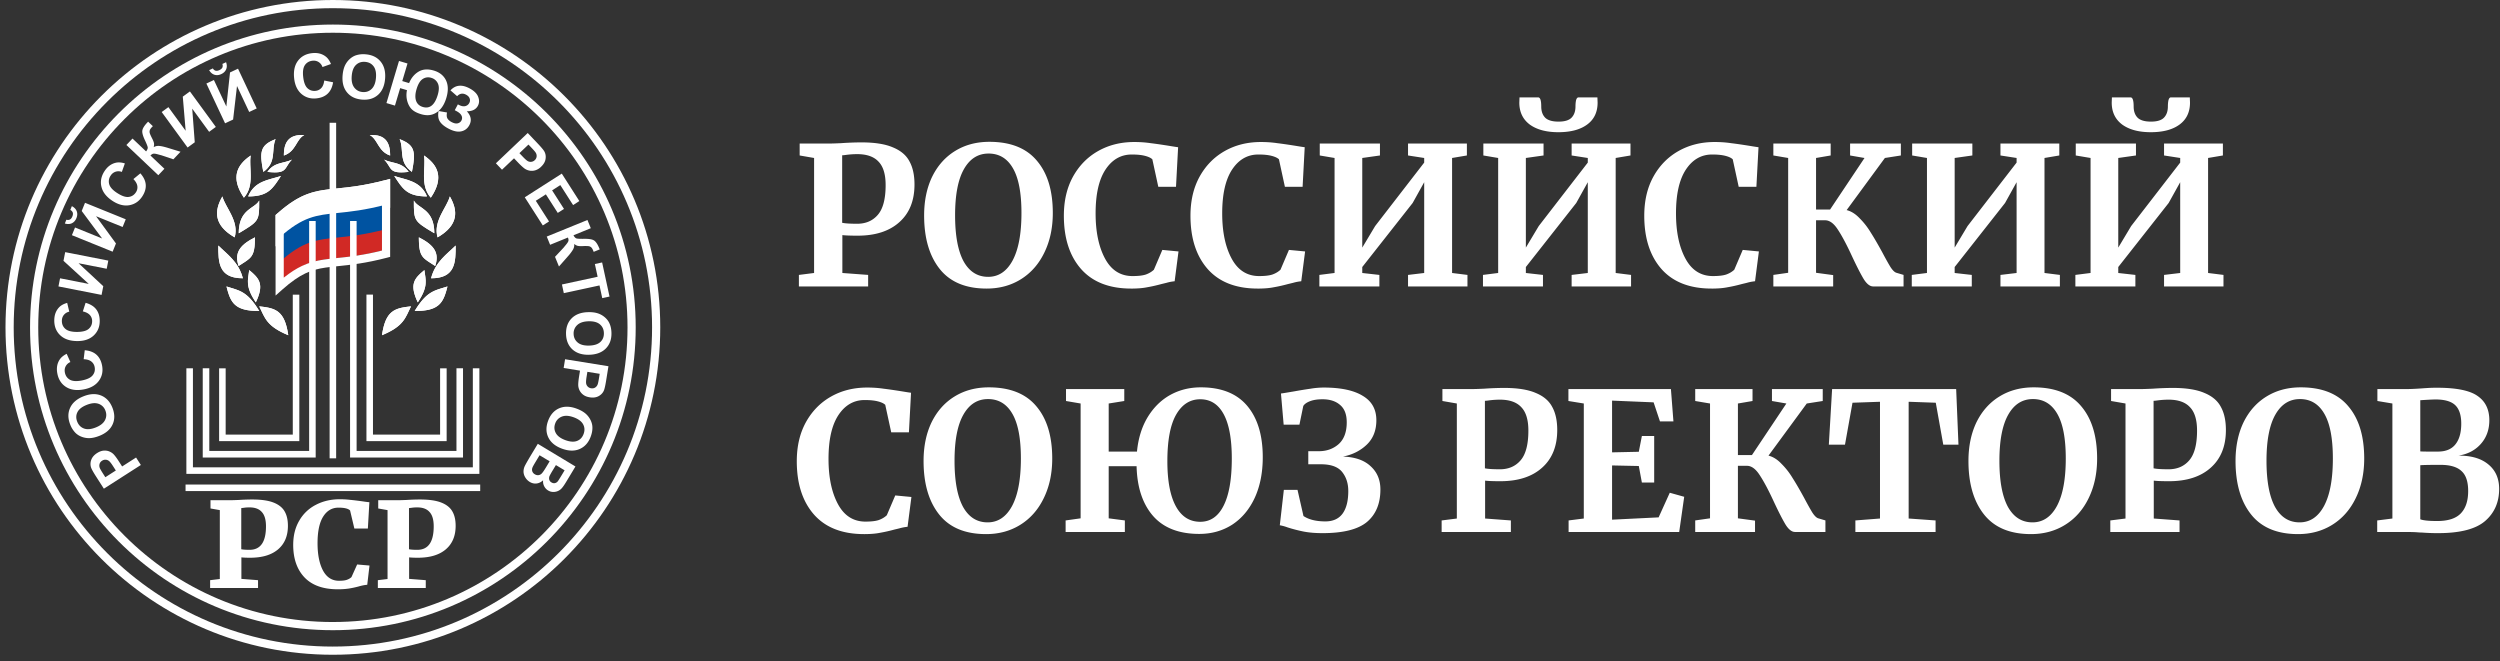 <svg width="276" height="73" fill="none" xmlns="http://www.w3.org/2000/svg"><rect width="100%" height="100%" fill="#333333" stroke="none"/><path fill-rule="evenodd" clip-rule="evenodd" d="M36.75 71.381c19.462 0 35.239-15.777 35.239-35.239 0-19.461-15.777-35.238-35.24-35.238-19.46 0-35.237 15.776-35.237 35.238s15.777 35.24 35.239 35.24zm0 .904c19.96 0 36.142-16.182 36.142-36.142C72.892 16.18 56.711 0 36.75 0 16.789 0 .607 16.181.607 36.142c0 19.961 16.182 36.143 36.143 36.143z" fill="#fff"/><path fill-rule="evenodd" clip-rule="evenodd" d="M36.75 68.67c17.965 0 32.528-14.563 32.528-32.528 0-17.964-14.563-32.528-32.528-32.528-17.965 0-32.528 14.564-32.528 32.529 0 17.964 14.563 32.528 32.528 32.528zm0 .904c18.464 0 33.432-14.968 33.432-33.431 0-18.464-14.968-33.432-33.432-33.432-18.464 0-33.432 14.968-33.432 33.431 0 18.464 14.968 33.432 33.432 33.432z" fill="#fff"/><path d="M89.876 17.44l-1.593-.276v-1.316h3.207c.297 0 .757-.014 1.38-.043a32.69 32.69 0 012.23-.085c1.472 0 2.632.184 3.482.553.863.354 1.472.87 1.826 1.55.368.665.552 1.514.552 2.548 0 1.783-.559 3.17-1.678 4.162-1.104.99-2.64 1.486-4.607 1.486-.779 0-1.338-.021-1.678-.064v4.183l2.846.212v1.274h-7.645v-1.273l1.678-.213V17.44zm3.1 7.156c.326.071.878.106 1.656.106.949 0 1.706-.325 2.272-.976.58-.666.87-1.763.87-3.292 0-1.189-.261-2.052-.785-2.59-.51-.552-1.295-.828-2.357-.828-.396 0-.807.028-1.231.085-.198.028-.34.042-.425.042v7.453zm15.949 7.262c-2.307 0-4.034-.722-5.181-2.166-1.146-1.444-1.72-3.411-1.72-5.903 0-1.628.298-3.057.892-4.289.609-1.231 1.458-2.18 2.548-2.845 1.09-.666 2.343-.998 3.759-.998 2.335 0 4.084.693 5.244 2.08 1.175 1.374 1.763 3.299 1.763 5.776 0 1.642-.312 3.1-.935 4.374-.608 1.26-1.465 2.237-2.569 2.93-1.104.694-2.371 1.041-3.801 1.041zm.213-14.906c-1.161 0-2.067.573-2.718 1.72-.651 1.147-.977 2.845-.977 5.096 0 2.223.311 3.914.934 5.075.637 1.147 1.543 1.72 2.718 1.72 1.147 0 2.046-.602 2.697-1.805.651-1.217.977-2.966.977-5.245 0-2.208-.312-3.85-.935-4.926-.623-1.09-1.521-1.635-2.696-1.635zm15.745 14.906c-2.406 0-4.246-.715-5.52-2.145-1.275-1.443-1.912-3.411-1.912-5.902 0-1.642.333-3.072.998-4.29.68-1.231 1.607-2.18 2.782-2.845s2.506-.998 3.992-.998c.623 0 1.224.042 1.805.127.58.071 1.267.17 2.06.298.594.099.92.148.976.148l-.233 4.374h-1.954l-.658-3.036c-.156-.156-.425-.283-.807-.382-.382-.1-.87-.149-1.465-.149-1.203 0-2.173.56-2.909 1.678-.722 1.104-1.083 2.71-1.083 4.82 0 2.038.347 3.701 1.04 4.99.694 1.288 1.706 1.932 3.037 1.932.637 0 1.125-.057 1.465-.17.354-.127.651-.304.892-.53l.934-2.188 1.784.17-.425 3.291a4.97 4.97 0 00-.892.17c-.283.07-.46.113-.531.128-.566.155-1.097.276-1.592.36-.481.1-1.076.15-1.784.15zm13.976 0c-2.406 0-4.246-.715-5.52-2.145-1.274-1.443-1.911-3.411-1.911-5.902 0-1.642.332-3.072.998-4.29.679-1.231 1.606-2.18 2.781-2.845s2.506-.998 3.992-.998c.623 0 1.225.042 1.805.127.58.071 1.267.17 2.06.298.594.099.92.148.976.148l-.233 4.374h-1.954l-.658-3.036c-.156-.156-.425-.283-.807-.382-.382-.1-.87-.149-1.465-.149-1.203 0-2.173.56-2.909 1.678-.722 1.104-1.083 2.71-1.083 4.82 0 2.038.347 3.701 1.041 4.99.693 1.288 1.705 1.932 3.036 1.932.637 0 1.125-.057 1.465-.17.354-.127.651-.304.892-.53l.934-2.188 1.784.17-.425 3.291a4.97 4.97 0 00-.892.17c-.283.07-.46.113-.53.128-.567.155-1.098.276-1.593.36-.481.1-1.076.15-1.784.15zm13.488-16.01v1.316l-1.953.276v9.895l1.422-2.378 5.415-7.007v-.51l-1.784-.276v-1.316h6.498v1.316l-1.635.276v12.698l1.698.212v1.274h-6.561v-1.273l1.784-.213V20.116l-1.274 2.293-5.563 7.07v.66l1.889.212v1.274h-6.625V30.35l1.678-.213V17.44l-1.635-.276v-1.316h6.646zm18.061 0v1.316l-1.953.276v9.895l1.422-2.378 5.415-7.007v-.51l-1.784-.276v-1.316h6.498v1.316l-1.635.276v12.698l1.698.212v1.274h-6.561v-1.273l1.784-.213V20.116l-1.274 2.293-5.563 7.07v.66l1.889.212v1.274h-6.624V30.35l1.677-.213V17.44l-1.635-.276v-1.316h6.646zm-.594-5.096c.226 0 .339.332.339.998 0 .538.149.955.446 1.253.297.283.786.424 1.465.424.666 0 1.14-.141 1.423-.424.297-.298.446-.715.446-1.253 0-.255.021-.482.064-.68.056-.212.148-.318.276-.318h2.081l.021.573c0 1.048-.382 1.855-1.147 2.42-.764.567-1.826.85-3.185.85-1.331 0-2.385-.283-3.164-.85-.764-.58-1.146-1.386-1.146-2.42l.021-.573h2.06zm19.144 21.106c-2.407 0-4.247-.715-5.521-2.145-1.274-1.443-1.911-3.411-1.911-5.902 0-1.642.332-3.072.998-4.29.679-1.231 1.606-2.18 2.781-2.845s2.506-.998 3.992-.998c.623 0 1.225.042 1.805.127.581.071 1.267.17 2.06.298.594.099.92.148.977.148l-.234 4.374h-1.953l-.659-3.036c-.155-.156-.424-.283-.807-.382-.382-.1-.87-.149-1.465-.149-1.203 0-2.173.56-2.909 1.678-.722 1.104-1.083 2.71-1.083 4.82 0 2.038.347 3.701 1.041 4.99.693 1.288 1.706 1.932 3.036 1.932.637 0 1.126-.057 1.465-.17.354-.127.652-.304.892-.53l.934-2.188 1.784.17-.425 3.291a4.943 4.943 0 00-.891.17c-.284.07-.46.113-.531.128-.566.155-1.097.276-1.593.36-.481.1-1.076.15-1.783.15zm14.91-8.663c.51.127.991.431 1.444.913.467.467.87.984 1.21 1.55.354.552.779 1.281 1.274 2.187.382.722.687 1.267.913 1.635.241.368.46.58.658.637l.786.233v1.274h-3.355c-.354 0-.701-.268-1.04-.806-.326-.538-.758-1.38-1.296-2.527-.594-1.288-1.118-2.272-1.571-2.952-.439-.68-.906-1.019-1.401-1.019h-.998v5.797l1.89.255v1.253h-6.604V30.35l1.635-.234V17.44l-1.635-.276v-1.316h6.328v1.316l-1.614.276v5.691h1.55l3.801-5.69-1.593-.277v-1.316h5.606v1.316l-1.763.276-4.225 5.755zm13.88-7.347v1.316l-1.953.276v9.895l1.423-2.378 5.414-7.007v-.51l-1.783-.276v-1.316h6.497v1.316l-1.635.276v12.698l1.699.212v1.274h-6.561v-1.273l1.783-.213V20.116l-1.274 2.293-5.563 7.07v.66l1.89.212v1.274h-6.625V30.35l1.677-.213V17.44l-1.635-.276v-1.316h6.646zm18.062 0v1.316l-1.954.276v9.895l1.423-2.378 5.414-7.007v-.51l-1.783-.276v-1.316h6.497v1.316l-1.635.276v12.698l1.699.212v1.274h-6.561v-1.273l1.783-.213V20.116l-1.274 2.293-5.563 7.07v.66l1.89.212v1.274h-6.625V30.35l1.677-.213V17.44l-1.635-.276v-1.316h6.647zm-.595-5.096c.227 0 .34.332.34.998 0 .538.148.955.446 1.253.297.283.785.424 1.465.424.665 0 1.139-.141 1.422-.424.298-.298.446-.715.446-1.253 0-.255.022-.482.064-.68.057-.212.149-.318.276-.318h2.081l.021.573c0 1.048-.382 1.855-1.146 2.42-.765.567-1.826.85-3.185.85-1.331 0-2.386-.283-3.164-.85-.765-.58-1.147-1.386-1.147-2.42l.021-.573h2.06zM95.397 58.965c-2.407 0-4.247-.715-5.521-2.145-1.274-1.444-1.911-3.411-1.911-5.903 0-1.642.332-3.071.998-4.289.68-1.231 1.607-2.18 2.781-2.845 1.175-.666 2.506-.998 3.992-.998.623 0 1.225.042 1.805.127.58.071 1.267.17 2.06.298.594.099.92.148.977.148l-.234 4.374h-1.953l-.659-3.036c-.155-.156-.424-.283-.806-.382-.383-.1-.871-.149-1.466-.149-1.203 0-2.173.56-2.909 1.678-.722 1.104-1.083 2.71-1.083 4.82 0 2.038.347 3.701 1.04 4.99.695 1.288 1.707 1.932 3.037 1.932.637 0 1.126-.057 1.465-.17.354-.127.652-.304.892-.53l.934-2.188 1.784.17-.425 3.291a4.955 4.955 0 00-.891.17c-.284.07-.46.113-.531.127a16.6 16.6 0 01-1.593.361c-.481.1-1.076.149-1.783.149zm13.466 0c-2.307 0-4.034-.722-5.181-2.166-1.147-1.444-1.72-3.411-1.72-5.903 0-1.628.297-3.057.892-4.29.609-1.23 1.458-2.179 2.548-2.844 1.09-.666 2.343-.998 3.758-.998 2.336 0 4.084.693 5.245 2.08 1.175 1.374 1.762 3.299 1.762 5.776 0 1.642-.311 3.1-.934 4.374-.608 1.26-1.465 2.237-2.569 2.93-1.104.694-2.371 1.041-3.801 1.041zm.212-14.906c-1.16 0-2.066.573-2.717 1.72-.652 1.146-.977 2.845-.977 5.096 0 2.222.311 3.914.934 5.075.637 1.146 1.543 1.72 2.718 1.72 1.147 0 2.045-.602 2.697-1.805.651-1.218.976-2.966.976-5.245 0-2.208-.311-3.85-.934-4.926-.623-1.09-1.522-1.635-2.697-1.635zm16.447 5.797c.141-1.458.531-2.718 1.168-3.78.651-1.076 1.479-1.897 2.484-2.463 1.019-.566 2.152-.85 3.397-.85 2.265 0 3.971.68 5.118 2.04 1.146 1.358 1.72 3.248 1.72 5.669 0 1.712-.298 3.213-.892 4.501-.595 1.274-1.423 2.258-2.485 2.952-1.061.679-2.272 1.019-3.631 1.019-2.236 0-3.935-.659-5.096-1.975-1.16-1.33-1.769-3.164-1.826-5.5H122.4v5.755l1.784.233v1.274h-6.54v-1.274l1.656-.233V44.547l-1.613-.276v-1.316h6.433v1.316l-1.72.276v5.309h3.122zm6.986-5.776c-1.133 0-2.025.573-2.676 1.72-.637 1.133-.955 2.838-.955 5.117 0 2.166.311 3.822.934 4.97.623 1.146 1.522 1.719 2.697 1.719 1.118 0 1.974-.587 2.569-1.762.609-1.19.913-2.93.913-5.224 0-2.152-.297-3.78-.892-4.884-.594-1.104-1.458-1.656-2.59-1.656zm8.911-.637c.141-.014.622-.092 1.443-.233a47.438 47.438 0 011.826-.298 9.089 9.089 0 011.444-.127c1.883 0 3.32.304 4.311.913 1.005.594 1.507 1.493 1.507 2.697 0 1.132-.361 2.038-1.083 2.717-.707.666-1.578 1.098-2.611 1.296 1.33.042 2.35.396 3.057 1.061.722.652 1.083 1.508 1.083 2.57 0 1.557-.495 2.753-1.486 3.588-.991.821-2.626 1.232-4.905 1.232-.779 0-1.465-.057-2.06-.17a16.205 16.205 0 01-1.805-.467 4.999 4.999 0 00-.849-.234l.446-3.907h1.508l.658 2.888c.594.396 1.401.594 2.42.594.836 0 1.466-.283 1.89-.849.425-.58.637-1.415.637-2.505 0-.836-.226-1.536-.679-2.103-.453-.566-1.232-.849-2.336-.849h-1.401v-1.444h1.168c.863 0 1.592-.262 2.187-.785.594-.538.891-1.338.891-2.4 0-.863-.24-1.5-.722-1.91-.481-.426-1.132-.638-1.953-.638-.552 0-1.012.07-1.38.212-.368.142-.616.319-.743.531l-.425 2.06h-1.741l-.297-3.44zm19.416 1.104l-1.593-.276v-1.316h3.206c.298 0 .758-.014 1.381-.043a32.68 32.68 0 012.229-.085c1.472 0 2.633.184 3.482.552.864.354 1.473.871 1.826 1.55.369.666.553 1.515.553 2.548 0 1.784-.56 3.171-1.678 4.162-1.104.991-2.64 1.487-4.608 1.487-.778 0-1.337-.021-1.677-.064v4.183l2.845.212v1.274h-7.644v-1.274l1.678-.212V44.547zm3.1 7.156c.325.07.877.106 1.656.106.948 0 1.706-.325 2.272-.976.58-.666.87-1.763.87-3.292 0-1.189-.261-2.052-.785-2.59-.51-.552-1.295-.828-2.357-.828-.396 0-.807.028-1.232.085a3.42 3.42 0 01-.424.042v7.453zm10.917-7.156l-1.699-.276v-1.316h11.317l.277 3.567h-1.487l-.701-2.102-4.586-.191v5.712l2.951-.064.34-1.741h1.359v5.138h-1.359l-.34-1.826-2.951-.063v5.987l5.139-.254 1.231-2.718 1.593.446-.552 3.885h-12.21v-1.274l1.678-.212V44.547zm20.39 5.755c.509.127.991.431 1.444.913.467.467.87.983 1.21 1.55.354.552.779 1.28 1.274 2.187.382.722.687 1.267.913 1.635.241.368.46.58.658.637l.786.233v1.274h-3.355c-.354 0-.701-.269-1.04-.806-.326-.538-.758-1.38-1.296-2.527-.594-1.289-1.118-2.272-1.571-2.952-.439-.68-.906-1.019-1.401-1.019h-.998v5.797l1.889.255v1.252h-6.603v-1.274l1.635-.233V44.547l-1.635-.276v-1.316h6.327v1.316l-1.613.276v5.69h1.55l3.8-5.69-1.592-.276v-1.316h5.606v1.316l-1.763.276-4.225 5.755zm12.309-5.946l-3.036.106-.829 4.63h-1.783l.361-6.137h13.696l.254 6.136h-1.677l-.828-4.629-2.994-.106v12.889l2.973.212v1.274h-8.855v-1.274l2.718-.212V44.356zm16.667 14.609c-2.308 0-4.035-.722-5.181-2.166-1.147-1.444-1.72-3.411-1.72-5.903 0-1.628.297-3.057.891-4.29.609-1.23 1.459-2.179 2.549-2.844 1.09-.666 2.342-.998 3.758-.998 2.336 0 4.084.693 5.245 2.08 1.175 1.374 1.762 3.299 1.762 5.776 0 1.642-.311 3.1-.934 4.374-.609 1.26-1.465 2.237-2.57 2.93-1.104.694-2.371 1.041-3.8 1.041zm.212-14.906c-1.161 0-2.067.573-2.718 1.72-.651 1.146-.977 2.845-.977 5.096 0 2.222.312 3.914.935 5.075.637 1.146 1.543 1.72 2.717 1.72 1.147 0 2.046-.602 2.697-1.805.651-1.218.977-2.966.977-5.245 0-2.208-.312-3.85-.934-4.926-.623-1.09-1.522-1.635-2.697-1.635zm10.225.488l-1.593-.276v-1.316h3.207c.297 0 .757-.014 1.38-.043a32.68 32.68 0 012.229-.085c1.472 0 2.633.184 3.483.552.863.354 1.472.871 1.826 1.55.368.666.552 1.515.552 2.548 0 1.784-.559 3.171-1.678 4.162-1.104.991-2.64 1.487-4.607 1.487-.779 0-1.338-.021-1.678-.064v4.183l2.845.212v1.274h-7.644v-1.274l1.678-.212V44.547zm3.1 7.156c.326.07.878.106 1.656.106.949 0 1.706-.325 2.272-.976.581-.666.871-1.763.871-3.292 0-1.189-.262-2.052-.786-2.59-.51-.552-1.295-.828-2.357-.828-.396 0-.807.028-1.231.085-.199.028-.34.042-.425.042v7.453zm15.949 7.262c-2.307 0-4.034-.722-5.181-2.166-1.146-1.444-1.72-3.411-1.72-5.903 0-1.628.298-3.057.892-4.29.609-1.23 1.458-2.179 2.548-2.844 1.09-.666 2.343-.998 3.759-.998 2.335 0 4.083.693 5.244 2.08 1.175 1.374 1.763 3.299 1.763 5.776 0 1.642-.312 3.1-.935 4.374-.608 1.26-1.465 2.237-2.569 2.93-1.104.694-2.371 1.041-3.801 1.041zm.213-14.906c-1.161 0-2.067.573-2.718 1.72-.651 1.146-.977 2.845-.977 5.096 0 2.222.311 3.914.934 5.075.637 1.146 1.543 1.72 2.718 1.72 1.147 0 2.046-.602 2.697-1.805.651-1.218.977-2.966.977-5.245 0-2.208-.312-3.85-.935-4.926-.623-1.09-1.521-1.635-2.696-1.635zm10.203.488l-1.656-.276v-1.316h3.164c.481 0 1.104-.029 1.868-.085.184-.014.404-.028.659-.043.254-.014.552-.02.891-.02 2.138 0 3.631.303 4.481.912.863.595 1.295 1.486 1.295 2.676 0 1.047-.319 1.925-.956 2.633-.622.693-1.443 1.118-2.463 1.274 1.402-.014 2.499.304 3.292.955.806.651 1.21 1.557 1.21 2.718 0 1.472-.517 2.654-1.55 3.546-1.034.892-2.761 1.338-5.181 1.338a22.5 22.5 0 01-1.763-.064c-.141 0-.382-.014-.722-.042a25.042 25.042 0 00-1.04-.022h-3.206v-1.274l1.677-.212V44.547zm3.079 5.288c.156.014.474.02.956.02h.998c.863 0 1.507-.268 1.932-.806.425-.538.637-1.295.637-2.272 0-.934-.22-1.614-.658-2.039-.439-.424-1.168-.637-2.187-.637-.269 0-.829.029-1.678.085v5.648zm0 7.495c.326.127.949.191 1.869.191 1.203 0 2.073-.283 2.611-.85.538-.566.807-1.387.807-2.462 0-1.034-.247-1.77-.743-2.209-.481-.453-1.253-.68-2.314-.68-1.189 0-1.933.015-2.23.043v5.967zM24.268 56.317l-1.03-.182v-.913h2.27c.148 0 .436-.01.863-.027a22.846 22.846 0 011.461-.052c1.003 0 1.791.113 2.367.34.575.226.984.552 1.225.978.241.417.362.947.362 1.591 0 1.113-.362 1.978-1.086 2.596-.724.617-1.754.926-3.09.926-.418 0-.738-.013-.961-.04v2.374l1.838.144v.86h-5.29v-.86l1.071-.13v-7.605zm2.367 4.318c.186.043.492.065.919.065 1.206 0 1.81-.865 1.81-2.596 0-.722-.154-1.248-.46-1.578-.297-.34-.747-.509-1.35-.509-.26 0-.464.013-.613.04-.148.017-.25.03-.306.038v4.54zm10.65 4.421c-1.606 0-2.826-.434-3.662-1.304-.835-.878-1.253-2.078-1.253-3.6 0-1.026.223-1.917.669-2.674a4.425 4.425 0 011.837-1.748c.78-.408 1.662-.613 2.645-.613.39 0 .766.022 1.128.065.362.035.798.087 1.309.157.399.06.673.096.821.104l-.167 2.909h-1.49l-.473-1.996c-.204-.208-.631-.313-1.28-.313-.715 0-1.282.335-1.7 1.005-.408.66-.612 1.634-.612 2.921 0 1.252.2 2.257.599 3.013.408.757.998 1.135 1.768 1.135.38 0 .668-.035.863-.104.204-.07.376-.17.515-.3l.627-1.396 1.364.118-.25 2.126c-.27.017-.6.082-.989.195-.371.096-.724.17-1.058.222a7.84 7.84 0 01-1.211.078zm5.5-8.739l-1.03-.182v-.913h2.27c.148 0 .436-.01.863-.027a22.851 22.851 0 011.461-.052c1.003 0 1.792.113 2.367.34.575.226.984.552 1.225.978.241.417.362.947.362 1.591 0 1.113-.362 1.978-1.086 2.596-.724.617-1.754.926-3.09.926-.418 0-.738-.013-.961-.04v2.374l1.838.144v.86h-5.29v-.86l1.071-.13v-7.605zm2.367 4.318c.186.043.492.065.919.065 1.207 0 1.81-.865 1.81-2.596 0-.722-.153-1.248-.46-1.578-.297-.34-.747-.509-1.35-.509-.26 0-.464.013-.613.04-.148.017-.25.03-.306.038v4.54z" fill="#fff"/><path fill-rule="evenodd" clip-rule="evenodd" d="M30.876 26.203v-2.259c2.59-2.303 4.027-2.45 6.4-2.692 1.35-.138 3.003-.306 5.346-.922v2.259c-2.343.615-3.996.784-5.347.922-2.372.242-3.808.39-6.4 2.692z" fill="#fff"/><path fill-rule="evenodd" clip-rule="evenodd" d="M43.073 19.745v3.193l-.337.088c-2.377.625-4.058.796-5.414.935h-.002c-1.195.122-2.09.216-3.01.549-.909.33-1.867.904-3.135 2.031l-.752.669v-3.468l.152-.135c1.323-1.176 2.379-1.826 3.428-2.206 1.032-.374 2.032-.476 3.197-.595l.029-.003c1.344-.137 2.97-.303 5.278-.91l.566-.148zm-.903 1.166c-2.082.508-3.602.664-4.848.79l-.002.001c-1.195.122-2.09.216-3.01.549-.872.316-1.79.859-2.983 1.898v1.082c.986-.787 1.833-1.266 2.676-1.571 1.032-.374 2.032-.476 3.197-.595l.029-.003c1.278-.13 2.81-.287 4.94-.823v-1.328z" fill="#fff"/><path fill-rule="evenodd" clip-rule="evenodd" d="M30.876 29.366l-.007-3.163c2.59-2.303 4.027-2.45 6.4-2.692 1.35-.138 3.003-.306 5.346-.922l.007 3.163c-2.343.615-3.996.784-5.347.922-2.372.242-3.808.389-6.4 2.692z" fill="#0053A1"/><path fill-rule="evenodd" clip-rule="evenodd" d="M30.876 31.173v-2.26c2.59-2.302 4.027-2.449 6.4-2.691 1.35-.138 3.003-.307 5.346-.922v2.259c-2.343.615-3.996.784-5.347.922-2.372.242-3.808.389-6.4 2.692z" fill="#D12925"/><path fill-rule="evenodd" clip-rule="evenodd" d="M43.073 19.745v8.614l-.337.089c-2.38.625-4.089.8-5.445.938-.5.051-.953.097-1.374.16-.781.115-1.47.285-2.205.636-.738.352-1.541.896-2.537 1.78l-.752.669v-8.89l.152-.134c1.038-.922 1.911-1.522 2.748-1.921.84-.401 1.623-.59 2.462-.715.47-.07.952-.118 1.473-.171 1.343-.138 2.943-.3 5.249-.907l.566-.148zm-.903 1.166c-2.089.51-3.633.667-4.879.795-.5.05-.953.097-1.374.16-.781.115-1.47.285-2.205.635-.7.334-1.459.841-2.385 1.648v6.503c.722-.575 1.37-.987 1.996-1.286.84-.4 1.623-.59 2.462-.714.47-.07.952-.119 1.473-.172 1.277-.13 2.785-.284 4.912-.82v-6.75zm10.844 33.303H20.485v-.723h32.529v.723z" fill="#fff"/><path fill-rule="evenodd" clip-rule="evenodd" d="M37.111 13.553V50.6h-.722V13.554h.722z" fill="#fff"/><path fill-rule="evenodd" clip-rule="evenodd" d="M52.924 40.66v11.656H20.576V40.66h.723v10.933h30.902V40.66h.723z" fill="#fff"/><path fill-rule="evenodd" clip-rule="evenodd" d="M34.852 24.396V50.51h-12.47v-9.85h.724v9.126h11.023v-25.39h.723zm3.795 0V50.51h12.47v-9.85h-.724v9.126H39.37v-25.39h-.723z" fill="#fff"/><path fill-rule="evenodd" clip-rule="evenodd" d="M40.455 32.528v16.174h8.855v-8.041h-.723v7.319h-7.41V32.527h-.722zm-7.41 0v16.174H24.19v-8.041h.723v7.319h7.41V32.528h.722z" fill="#fff"/><path d="M15.55 51.335l-4.083 2.617-.848-1.323c-.322-.502-.51-.842-.567-1.02a1.269 1.269 0 01.024-.845c.103-.289.317-.537.642-.746.25-.16.49-.25.72-.269.23-.018.438.012.627.09.186.077.341.178.466.303.165.172.367.444.606.818l.345.537 1.54-.987.529.825zm-3.92 1.35l1.158-.743-.29-.451c-.207-.325-.368-.529-.481-.611a.645.645 0 00-.743-.019.626.626 0 00-.284.366c-.04.15-.03.299.031.448.045.11.162.314.353.611l.255.399zm-.651-4.57c-.46.183-.872.268-1.238.255a2.3 2.3 0 01-.784-.172 1.906 1.906 0 01-.639-.423 2.664 2.664 0 01-.565-.9c-.264-.664-.27-1.277-.016-1.839.253-.564.746-.991 1.48-1.284.727-.29 1.376-.318 1.945-.087.567.232.983.68 1.247 1.342.266.67.275 1.284.024 1.842-.252.558-.737.98-1.454 1.266zm-.404-.925c.51-.203.85-.475 1.021-.816.169-.34.18-.692.036-1.055a1.226 1.226 0 00-.745-.736c-.356-.129-.795-.09-1.317.119-.517.205-.857.473-1.02.801-.165.327-.172.678-.023 1.053.15.375.4.626.749.752.347.128.78.088 1.299-.118zm-1.338-7.533l.119-.99c.547.045.98.21 1.296.495.315.284.52.681.618 1.193.12.633.004 1.194-.35 1.683-.356.49-.91.806-1.659.95-.793.15-1.447.062-1.963-.264-.518-.326-.84-.823-.967-1.49-.111-.583-.03-1.09.246-1.519.163-.255.424-.474.785-.655l.409.91a1.025 1.025 0 00-.518.465c-.109.205-.14.435-.09.691.067.354.248.617.544.79.295.17.726.201 1.294.093.602-.114 1.01-.304 1.225-.57.215-.265.29-.571.223-.918a.981.981 0 00-.37-.613c-.197-.154-.478-.237-.842-.251zm-.091-5.277l.304-.949c.53.148.922.391 1.18.732.254.338.38.768.38 1.288-.003.644-.224 1.173-.664 1.587-.442.413-1.045.619-1.808.616-.808-.002-1.434-.213-1.878-.63-.447-.419-.669-.968-.667-1.647.002-.594.179-1.075.53-1.445.209-.22.507-.384.895-.493l.23.97a1.022 1.022 0 00-.598.359c-.146.18-.22.4-.22.66-.001.36.127.653.385.879.257.223.675.336 1.253.338.613.002 1.05-.107 1.311-.327.261-.22.392-.506.393-.86a.98.98 0 00-.246-.672c-.165-.188-.425-.323-.78-.406zm-2.692-2.757l.177-.899 3.169.622-2.79-2.55.188-.959 4.76.935-.177.9-3.107-.61 2.729 2.535-.189.961-4.76-.935zm1.485-5.658l.344-.85 2.993 1.213-2.255-3.035.366-.904 4.496 1.821-.344.85-2.935-1.19 2.199 3.008-.368.908-4.496-1.821zm-.175-2.785l.17-.42c.268.137.447.324.537.56.089.234.078.487-.032.759-.11.271-.28.461-.506.57-.228.104-.486.113-.774.025l.17-.42a.517.517 0 00.393-.02c.11-.058.198-.17.266-.338s.083-.31.045-.428a.517.517 0 00-.27-.288zm6.963-3.41l.77-.633c.364.41.562.828.594 1.254.03.422-.096.852-.38 1.288-.35.54-.822.865-1.417.974-.595.107-1.213-.047-1.854-.462-.677-.44-1.089-.956-1.235-1.549-.149-.593-.038-1.175.332-1.745.323-.497.733-.806 1.229-.926.294-.072.634-.049 1.02.07l-.334.94a1.026 1.026 0 00-.696-.022 1.022 1.022 0 00-.544.436 1.109 1.109 0 00-.153.946c.095.328.385.649.87.963.514.334.94.48 1.28.437.338-.044.603-.213.795-.51a.981.981 0 00.158-.698c-.037-.247-.182-.502-.435-.764zm-.771-3.763l.673-.711 1.5 1.42c.133-.174.194-.32.182-.438-.013-.118-.114-.378-.302-.778-.242-.509-.339-.882-.29-1.118.046-.236.225-.518.536-.846l.095-.106.526.499-.098.098c-.138.146-.22.27-.247.372a.552.552 0 00.009.318c.034.112.127.317.279.615.08.159.137.302.17.431.035.127.028.289-.021.485.195-.116.409-.16.642-.134.235.024.535.093.9.204l1.42.435-.791.836-1.309-.442a6.833 6.833 0 01-.363-.098c-.26-.072-.439-.1-.538-.081-.098.017-.205.084-.32.203l1.542 1.46-.673.712-3.522-3.336zm3.896-3.639l.741-.54 1.904 2.609-.316-3.768.788-.575 2.86 3.919-.74.54-1.867-2.558.28 3.714-.79.578-2.86-3.92zm4.934-3.145l.83-.39 1.373 2.923.406-3.758.883-.416 2.063 4.39-.83.39-1.346-2.866-.429 3.701-.887.417-2.063-4.39zm1.762-2.162l.41-.193c.104.283.109.541.014.776-.093.231-.273.41-.538.534-.266.125-.518.15-.758.075-.24-.078-.434-.247-.586-.507l.41-.193c.08.135.181.22.302.253.12.032.261.01.425-.068.164-.077.272-.171.324-.284a.516.516 0 00-.003-.393zm11.249 1.828l.977.195c-.087.543-.285.96-.595 1.254-.307.292-.72.466-1.237.522-.64.07-1.191-.09-1.651-.48-.46-.394-.732-.97-.816-1.728-.088-.803.05-1.448.416-1.937.366-.49.886-.773 1.562-.847.59-.065 1.088.056 1.494.365.242.182.44.46.591.833l-.938.337a1.025 1.025 0 00-.424-.553 1.022 1.022 0 00-.681-.145c-.358.04-.634.2-.83.48-.193.282-.258.71-.195 1.284.067.61.225 1.032.472 1.266.248.235.547.333.898.294a.981.981 0 00.64-.32c.17-.185.274-.458.317-.82zm2.026-.555c.04-.492.147-.9.322-1.222.13-.237.297-.446.503-.626.207-.18.428-.308.662-.384a2.663 2.663 0 011.058-.106c.712.058 1.263.325 1.654.802.392.477.557 1.11.492 1.896-.063.78-.326 1.375-.786 1.782-.46.405-1.045.579-1.756.52-.718-.058-1.272-.324-1.66-.796-.39-.474-.552-1.096-.49-1.866zm1.008.05c-.044.547.048.973.278 1.277.23.302.54.47.928.5.39.033.72-.08.99-.34.274-.26.434-.672.48-1.232.045-.554-.043-.978-.265-1.27-.22-.293-.53-.455-.933-.488-.402-.033-.738.08-1.006.336-.27.255-.426.66-.472 1.217zM44.05 6.73l.938.28-.578 1.94.754.225c.226-.556.571-.976 1.035-1.259.464-.282 1.03-.324 1.695-.126.64.191 1.089.55 1.343 1.077.255.528.268 1.176.038 1.945-.15.504-.36.91-.632 1.217-.27.306-.587.512-.947.619-.359.105-.762.09-1.21-.043-.457-.136-.799-.317-1.026-.541-.226-.224-.392-.527-.5-.909a2.54 2.54 0 01-.028-1.2l-.755-.225-.575 1.928-.939-.28L44.05 6.73zm1.937 3.115c-.154.516-.17.945-.05 1.288.122.34.37.565.741.676.383.114.71.061.984-.159.275-.222.496-.61.662-1.166.159-.533.164-.956.016-1.27a1.129 1.129 0 00-.736-.623 1.077 1.077 0 00-.937.131c-.286.187-.513.561-.68 1.123z" fill="#fff"/><path d="M50.468 10.619l-.737-.644c.552-.6 1.253-.675 2.102-.222.502.267.822.58.958.938.14.356.13.684-.028.982a1.064 1.064 0 01-.47.461c-.205.102-.457.152-.757.152.233.25.372.501.419.756.048.253.002.51-.137.77-.2.376-.5.606-.9.69-.398.086-.871-.017-1.42-.31-.448-.238-.762-.5-.942-.786-.18-.288-.225-.671-.138-1.15l.93.162c-.055.3-.036.525.058.672.096.149.243.276.442.382.272.145.502.192.689.142a.62.62 0 00.403-.307.572.572 0 00.013-.537c-.084-.181-.267-.348-.552-.5l-.195-.104.343-.645.1.053c.265.14.499.19.702.145a.667.667 0 00.462-.36.587.587 0 00.038-.487c-.056-.167-.19-.307-.402-.42-.362-.193-.69-.137-.981.167zm4.278 7.408l3.516-3.343 1.083 1.14c.41.431.66.73.75.894.138.251.184.53.135.834-.046.303-.21.588-.49.854a1.582 1.582 0 01-.656.4 1.338 1.338 0 01-.632.03 1.416 1.416 0 01-.514-.21c-.195-.137-.445-.366-.75-.687l-.44-.463-1.327 1.26-.675-.71zm3.596-2.067l-.998.948.37.389c.266.28.462.449.588.508a.645.645 0 00.733-.122.627.627 0 00.21-.413.677.677 0 00-.115-.434c-.065-.1-.219-.278-.462-.534l-.326-.342zm-.407 5.821l4.087-2.614 1.938 3.03-.691.442-1.41-2.205-.907.58 1.313 2.051-.689.44-1.312-2.05-1.112.711 1.46 2.283-.688.44-1.989-3.108zm6.92 2.506l.37.907-1.912.78c.102.193.21.309.323.346.113.038.39.053.834.046.562-.01.942.056 1.138.198.195.14.377.419.548.838l.057.13-.671.273-.05-.13c-.075-.185-.154-.312-.236-.378a.553.553 0 00-.293-.124 4.838 4.838 0 00-.676 0 2.15 2.15 0 01-.463-.022c-.13-.02-.274-.094-.432-.22.025.225-.023.439-.143.64a5.05 5.05 0 01-.558.735l-.982 1.115-.435-1.067.943-1.009.074-.09a4.84 4.84 0 01.165-.2c.173-.207.272-.359.296-.457.026-.096.008-.221-.052-.375l-1.968.802-.37-.908 4.493-1.83zm-2.817 7.119l3.94-.853-.305-1.406.802-.174.816 3.767-.802.174-.304-1.403-3.94.853-.207-.958zm2.858 3.057c.494-.016.91.045 1.25.183.25.102.477.245.679.429.202.186.354.39.456.615.137.298.212.644.224 1.039.022.714-.181 1.292-.611 1.734-.43.443-1.04.678-1.83.702-.782.024-1.401-.17-1.858-.581-.454-.412-.692-.974-.714-1.687-.023-.72.179-1.3.605-1.74.427-.439 1.027-.67 1.799-.694zm.064 1.007c-.549.017-.962.157-1.238.42a1.242 1.242 0 00-.394.978c.012.39.162.706.45.946.29.243.716.356 1.279.338.555-.017.966-.152 1.232-.406.266-.25.392-.578.38-.981-.013-.404-.162-.725-.447-.963-.283-.238-.704-.349-1.262-.332zm-2.576 4.19l4.789.772-.25 1.552c-.095.588-.181.967-.258 1.138-.116.263-.31.468-.582.614-.269.146-.594.189-.975.127-.294-.047-.533-.14-.716-.28a1.34 1.34 0 01-.408-.484 1.418 1.418 0 01-.145-.537c-.008-.238.023-.576.094-1.014l.101-.63-1.806-.292.156-.966zm3.823 1.609l-1.36-.22-.085.53c-.061.38-.077.64-.048.776a.646.646 0 00.541.51c.175.028.327 0 .456-.084a.677.677 0 00.275-.355c.04-.112.09-.342.145-.69l.076-.467zm-2.562 3.839c.464.17.828.382 1.092.636.194.189.35.406.47.651.118.248.183.495.194.74.016.329-.043.678-.18 1.049-.245.67-.65 1.131-1.213 1.38-.564.252-1.217.242-1.959-.03-.735-.269-1.238-.68-1.508-1.232-.268-.551-.28-1.161-.034-1.83.248-.678.65-1.141 1.21-1.39.56-.248 1.203-.24 1.928.026zm-.316.96c-.516-.19-.95-.214-1.305-.073a1.242 1.242 0 00-.73.761c-.134.367-.113.715.065 1.046.178.333.532.596 1.06.79.522.19.954.218 1.295.083.34-.134.58-.39.718-.77.139-.379.12-.732-.056-1.06-.174-.326-.523-.586-1.047-.778zm.201 5.432l-1 1.66c-.198.33-.36.566-.484.71a1.232 1.232 0 01-.432.33 1.232 1.232 0 01-.541.111 1.09 1.09 0 01-.562-.164 1.124 1.124 0 01-.44-.482 1.128 1.128 0 01-.11-.645c-.226.209-.469.328-.728.357-.26.03-.51-.029-.75-.173a1.44 1.44 0 01-.472-.466 1.294 1.294 0 01-.212-.618 1.388 1.388 0 01.143-.679c.069-.149.263-.492.58-1.03l.852-1.414L63.53 51.5zm-1.197.422l-.96-.578-.332.55a8.582 8.582 0 00-.352.617.645.645 0 00-.056.427.51.51 0 00.25.32.522.522 0 00.377.08.551.551 0 00.337-.225c.06-.078.208-.314.446-.709l.29-.482zm-1.652-.995l-1.112-.669-.467.777c-.182.302-.29.5-.321.59a.604.604 0 00-.018.403.598.598 0 00.282.332.633.633 0 00.372.1.599.599 0 00.35-.148c.107-.09.276-.326.506-.707l.408-.678zM45.785 34.335c2.71 0 3.163-.903 3.614-2.71-1.355.452-2.258.452-3.614 2.71z" fill="#fff"/><path fill-rule="evenodd" clip-rule="evenodd" d="M49.4 31.625c-.176.058-.343.109-.505.158-.18.054-.352.107-.52.165-.667.23-1.269.553-1.969 1.464a9.686 9.686 0 00-.62.923c.423 0 .792-.022 1.114-.066 1.291-.177 1.833-.71 2.183-1.597a8.78 8.78 0 00.316-1.047z" fill="#fff"/><path d="M42.171 37.008c.393-2.682 1.352-2.999 3.206-3.184-.644 1.276-.774 2.17-3.206 3.184z" fill="#fff"/><path fill-rule="evenodd" clip-rule="evenodd" d="M45.377 33.824c-.084.165-.158.323-.23.476-.08.17-.156.332-.238.49-.325.628-.732 1.176-1.734 1.737a9.71 9.71 0 01-1.004.48c.062-.419.137-.78.227-1.093.362-1.252.968-1.71 1.897-1.928a8.56 8.56 0 011.082-.162z" fill="#fff"/><path d="M31.824 37.008c-.393-2.683-1.352-2.999-3.205-3.184.643 1.275.773 2.17 3.205 3.184z" fill="#fff"/><path fill-rule="evenodd" clip-rule="evenodd" d="M28.619 33.824c.083.165.157.323.23.476.079.17.155.332.237.49.325.627.732 1.176 1.734 1.737.283.158.614.318 1.004.48a8.256 8.256 0 00-.227-1.093c-.362-1.252-.968-1.711-1.896-1.929a8.562 8.562 0 00-1.082-.161z" fill="#fff"/><path d="M47.593 30.721c2.71 0 2.71-1.807 2.71-3.614-.903.904-2.258 1.807-2.71 3.614z" fill="#fff"/><path fill-rule="evenodd" clip-rule="evenodd" d="M50.303 27.107a16.43 16.43 0 01-.562.528c-.116.106-.235.214-.354.326-.536.503-1.083 1.078-1.46 1.845a4.579 4.579 0 00-.334.915c.372 0 .693-.034.97-.097 1.255-.288 1.605-1.178 1.703-2.238.038-.41.038-.844.038-1.28z" fill="#fff"/><path d="M48.045 29.366c-1.356-.904-1.807-.904-1.805-3.162 1.807.903 2.257 1.806 1.805 3.162z" fill="#fff"/><path fill-rule="evenodd" clip-rule="evenodd" d="M46.24 26.204c.357.178.66.356.915.538.7.5 1.026 1.026 1.051 1.65.013.3-.044.622-.161.974-.154-.102-.296-.193-.427-.277a16.213 16.213 0 01-.364-.237c-.566-.384-.857-.705-.964-1.595a8.9 8.9 0 01-.05-1.053z" fill="#fff"/><path d="M26.342 29.366c1.356-.904 1.807-.904 1.804-3.163-1.807.904-2.256 1.807-1.804 3.163z" fill="#fff"/><path fill-rule="evenodd" clip-rule="evenodd" d="M28.146 26.203c-.356.179-.66.357-.914.539-.7.5-1.026 1.025-1.052 1.65-.012.3.045.621.162.974.154-.103.296-.194.427-.277.132-.085.253-.162.364-.237.565-.384.857-.705.964-1.595.034-.286.05-.63.05-1.054z" fill="#fff"/><path d="M26.81 30.721c-2.71 0-2.71-1.807-2.71-3.614.903.904 2.259 1.807 2.71 3.614z" fill="#fff"/><path fill-rule="evenodd" clip-rule="evenodd" d="M24.1 27.107c.174.174.365.348.563.528.116.106.234.214.353.326.537.503 1.083 1.078 1.46 1.845.137.278.251.581.335.915-.372 0-.693-.034-.97-.097-1.256-.288-1.606-1.178-1.703-2.238-.038-.41-.038-.844-.038-1.28z" fill="#fff"/><path d="M25.908 26.204c-2.348-1.356-2.259-2.953-1.355-4.518.33 1.234 1.867 2.727 1.355 4.518z" fill="#fff"/><path fill-rule="evenodd" clip-rule="evenodd" d="M24.553 21.686c.09.34.273.698.478 1.077l.114.209c.371.677.777 1.417.854 2.224.03.325.008.66-.091 1.008a6.063 6.063 0 01-.81-.552c-1.071-.877-1.29-1.832-1.042-2.801.099-.388.273-.777.497-1.165z" fill="#fff"/><path d="M26.358 25.751c2.259-1.355 2.259-1.355 2.257-3.614-.45.904-2.257.904-2.257 3.614z" fill="#fff"/><path fill-rule="evenodd" clip-rule="evenodd" d="M28.615 22.137c-.143.288-.423.484-.739.704l-.17.12c-.471.338-.98.772-1.215 1.655a4.407 4.407 0 00-.133 1.135c.371-.222.681-.408.94-.574.579-.37.904-.636 1.086-.979.11-.208.168-.445.199-.75.033-.336.033-.755.032-1.31z" fill="#fff"/><path d="M47.948 25.751c-2.26-1.355-2.26-1.355-2.258-3.614.45.904 2.258.904 2.258 3.614z" fill="#fff"/><path fill-rule="evenodd" clip-rule="evenodd" d="M45.69 22.137c.143.288.424.484.74.704l.17.12c.471.338.98.772 1.215 1.655.084.315.133.689.133 1.135a41.91 41.91 0 01-.94-.574c-.58-.37-.904-.636-1.086-.979-.11-.208-.169-.445-.199-.75-.033-.336-.033-.755-.033-1.31z" fill="#fff"/><path d="M48.306 26.204c2.347-1.356 2.259-2.953 1.355-4.518-.33 1.234-1.867 2.727-1.355 4.518z" fill="#fff"/><path fill-rule="evenodd" clip-rule="evenodd" d="M49.661 21.686c-.09.34-.273.698-.478 1.077l-.114.209c-.372.677-.777 1.417-.854 2.224-.03.325-.008.66.09 1.008.313-.18.581-.364.81-.552 1.072-.877 1.291-1.832 1.043-2.801a4.685 4.685 0 00-.497-1.165z" fill="#fff"/><path d="M47.56 21.823c1.52-2.245.742-3.642-.754-4.655.242 1.255-.489 3.269.755 4.655z" fill="#fff"/><path fill-rule="evenodd" clip-rule="evenodd" d="M46.806 17.168c.066.345.06.747.04 1.178l-.011.237c-.038.772-.08 1.614.204 2.374.114.306.281.598.522.866.202-.297.363-.58.487-.85.58-1.256.36-2.211-.287-2.975a4.683 4.683 0 00-.955-.83z" fill="#fff"/><path d="M47.141 21.686c-2.26 0-2.716-.903-3.62-2.259 1.361.451 2.909.537 3.62 2.259z" fill="#fff"/><path fill-rule="evenodd" clip-rule="evenodd" d="M43.521 19.427c.249.083.504.153.758.223.202.056.405.111.604.173.617.192 1.204.442 1.668.932a3 3 0 01.59.93c-.41 0-.761-.03-1.066-.086-.818-.152-1.305-.5-1.721-.99-.233-.275-.444-.594-.678-.949l-.155-.233z" fill="#fff"/><path d="M27.399 21.685c2.26 0 2.716-.902 3.62-2.258-1.361.451-2.909.537-3.62 2.258z" fill="#fff"/><path fill-rule="evenodd" clip-rule="evenodd" d="M31.019 19.427a15.76 15.76 0 01-.758.223c-.203.056-.405.111-.604.173-.617.192-1.204.442-1.668.932a2.99 2.99 0 00-.59.93c.41 0 .761-.03 1.066-.086.818-.153 1.305-.5 1.721-.99.233-.275.444-.594.678-.949l.155-.233z" fill="#fff"/><path d="M26.927 21.823c-1.519-2.245-.741-3.642.756-4.655-.242 1.255.488 3.269-.756 4.655z" fill="#fff"/><path fill-rule="evenodd" clip-rule="evenodd" d="M27.683 17.168c-.067.345-.06.747-.04 1.178l.01.237c.039.772.08 1.614-.204 2.374a2.695 2.695 0 01-.522.866 6.073 6.073 0 01-.487-.85c-.58-1.256-.36-2.211.287-2.975.258-.305.585-.58.956-.83z" fill="#fff"/><path d="M29.07 18.975c-.451-2.259-.326-2.956 1.357-3.614-.513 1.17.162 2.535-1.356 3.614z" fill="#fff"/><path fill-rule="evenodd" clip-rule="evenodd" d="M30.427 15.36c-.155.355-.202.727-.233 1.104l-.014.183c-.04.506-.078 1.017-.343 1.499a2.48 2.48 0 01-.766.829c-.079-.393-.14-.738-.178-1.045-.12-.948-.023-1.52.444-1.955.25-.232.605-.425 1.09-.614z" fill="#fff"/><path d="M45.476 18.975c.452-2.259.327-2.956-1.356-3.614.513 1.17-.162 2.535 1.356 3.614z" fill="#fff"/><path fill-rule="evenodd" clip-rule="evenodd" d="M44.12 15.36c.155.355.202.727.233 1.104l.014.183c.039.506.078 1.017.343 1.499.158.288.398.567.766.829.079-.393.14-.738.178-1.045.12-.948.022-1.52-.444-1.955-.25-.232-.605-.425-1.09-.614z" fill="#fff"/><path d="M45.117 18.975c-2.288.267-1.807-.452-2.71-1.356.903.453 1.93.241 2.71 1.356z" fill="#fff"/><path fill-rule="evenodd" clip-rule="evenodd" d="M42.406 17.62c.302.15.617.227.931.304.17.042.34.083.507.136.048.015.096.032.144.049.403.147.79.38 1.13.866-.65.076-1.077.072-1.376.007a1.223 1.223 0 01-.273-.091c-.264-.128-.39-.334-.547-.588a3.429 3.429 0 00-.516-.684z" fill="#fff"/><path d="M29.523 18.975c2.288.267 1.807-.452 2.71-1.356-.903.453-1.93.241-2.71 1.356z" fill="#fff"/><path fill-rule="evenodd" clip-rule="evenodd" d="M32.233 17.62c-.3.15-.616.227-.93.304-.17.042-.34.083-.507.136a3.515 3.515 0 00-.145.049c-.402.147-.789.38-1.128.866.65.076 1.076.072 1.374.007.106-.023.196-.054.274-.091.263-.128.39-.334.547-.588.125-.203.268-.436.515-.684z" fill="#fff"/><path d="M43.072 17.168c.002-1.355-.453-2.36-2.257-2.259.904.452.904 1.807 2.257 2.26z" fill="#fff"/><path fill-rule="evenodd" clip-rule="evenodd" d="M40.815 14.909c.391.196.613.56.849.948l.029.048c.125.205.256.415.42.608.23.272.525.51.96.655 0-.409-.041-.785-.148-1.11-.112-.34-.297-.622-.582-.822-.345-.243-.838-.366-1.528-.327z" fill="#fff"/><path d="M31.338 17.168c-.002-1.355.453-2.36 2.257-2.259-.903.452-.903 1.807-2.257 2.26z" fill="#fff"/><path fill-rule="evenodd" clip-rule="evenodd" d="M33.595 14.91c-.391.195-.613.56-.849.947l-.029.048a4.7 4.7 0 01-.42.608 2.07 2.07 0 01-.96.655c0-.409.041-.785.148-1.11.112-.34.297-.621.582-.822.345-.243.838-.366 1.528-.327z" fill="#fff"/><path d="M28.618 34.335c-2.71 0-3.162-.903-3.614-2.71 1.355.452 2.259.452 3.614 2.71z" fill="#fff"/><path fill-rule="evenodd" clip-rule="evenodd" d="M25.004 31.625c.175.058.342.109.505.158.179.054.35.107.519.165.668.23 1.269.553 1.97 1.464.197.257.403.561.62.923-.424 0-.792-.022-1.115-.066-1.29-.177-1.833-.71-2.183-1.597a8.578 8.578 0 01-.316-1.047z" fill="#fff"/><path d="M28.242 33.38c.932-1.973.43-2.612-.73-3.563-.138 1.142-.449 1.8.73 3.564z" fill="#fff"/><path fill-rule="evenodd" clip-rule="evenodd" d="M27.511 29.817a15.55 15.55 0 01-.058.422c-.034.227-.065.44-.078.658-.025.44.028.892.301 1.494.132.29.316.615.566.99.194-.411.326-.764.402-1.074.189-.76.045-1.262-.327-1.724-.205-.255-.48-.498-.806-.765z" fill="#fff"/><path d="M46.124 33.38c-.932-1.973-.43-2.612.731-3.563.137 1.143.448 1.8-.73 3.564z" fill="#fff"/><path fill-rule="evenodd" clip-rule="evenodd" d="M46.855 29.817c.018.148.038.288.058.422.034.227.065.44.078.658.025.44-.027.892-.301 1.494a7.06 7.06 0 01-.566.99 5.855 5.855 0 01-.402-1.074c-.188-.76-.045-1.262.327-1.724.205-.255.48-.498.806-.765z" fill="#fff"/></svg>